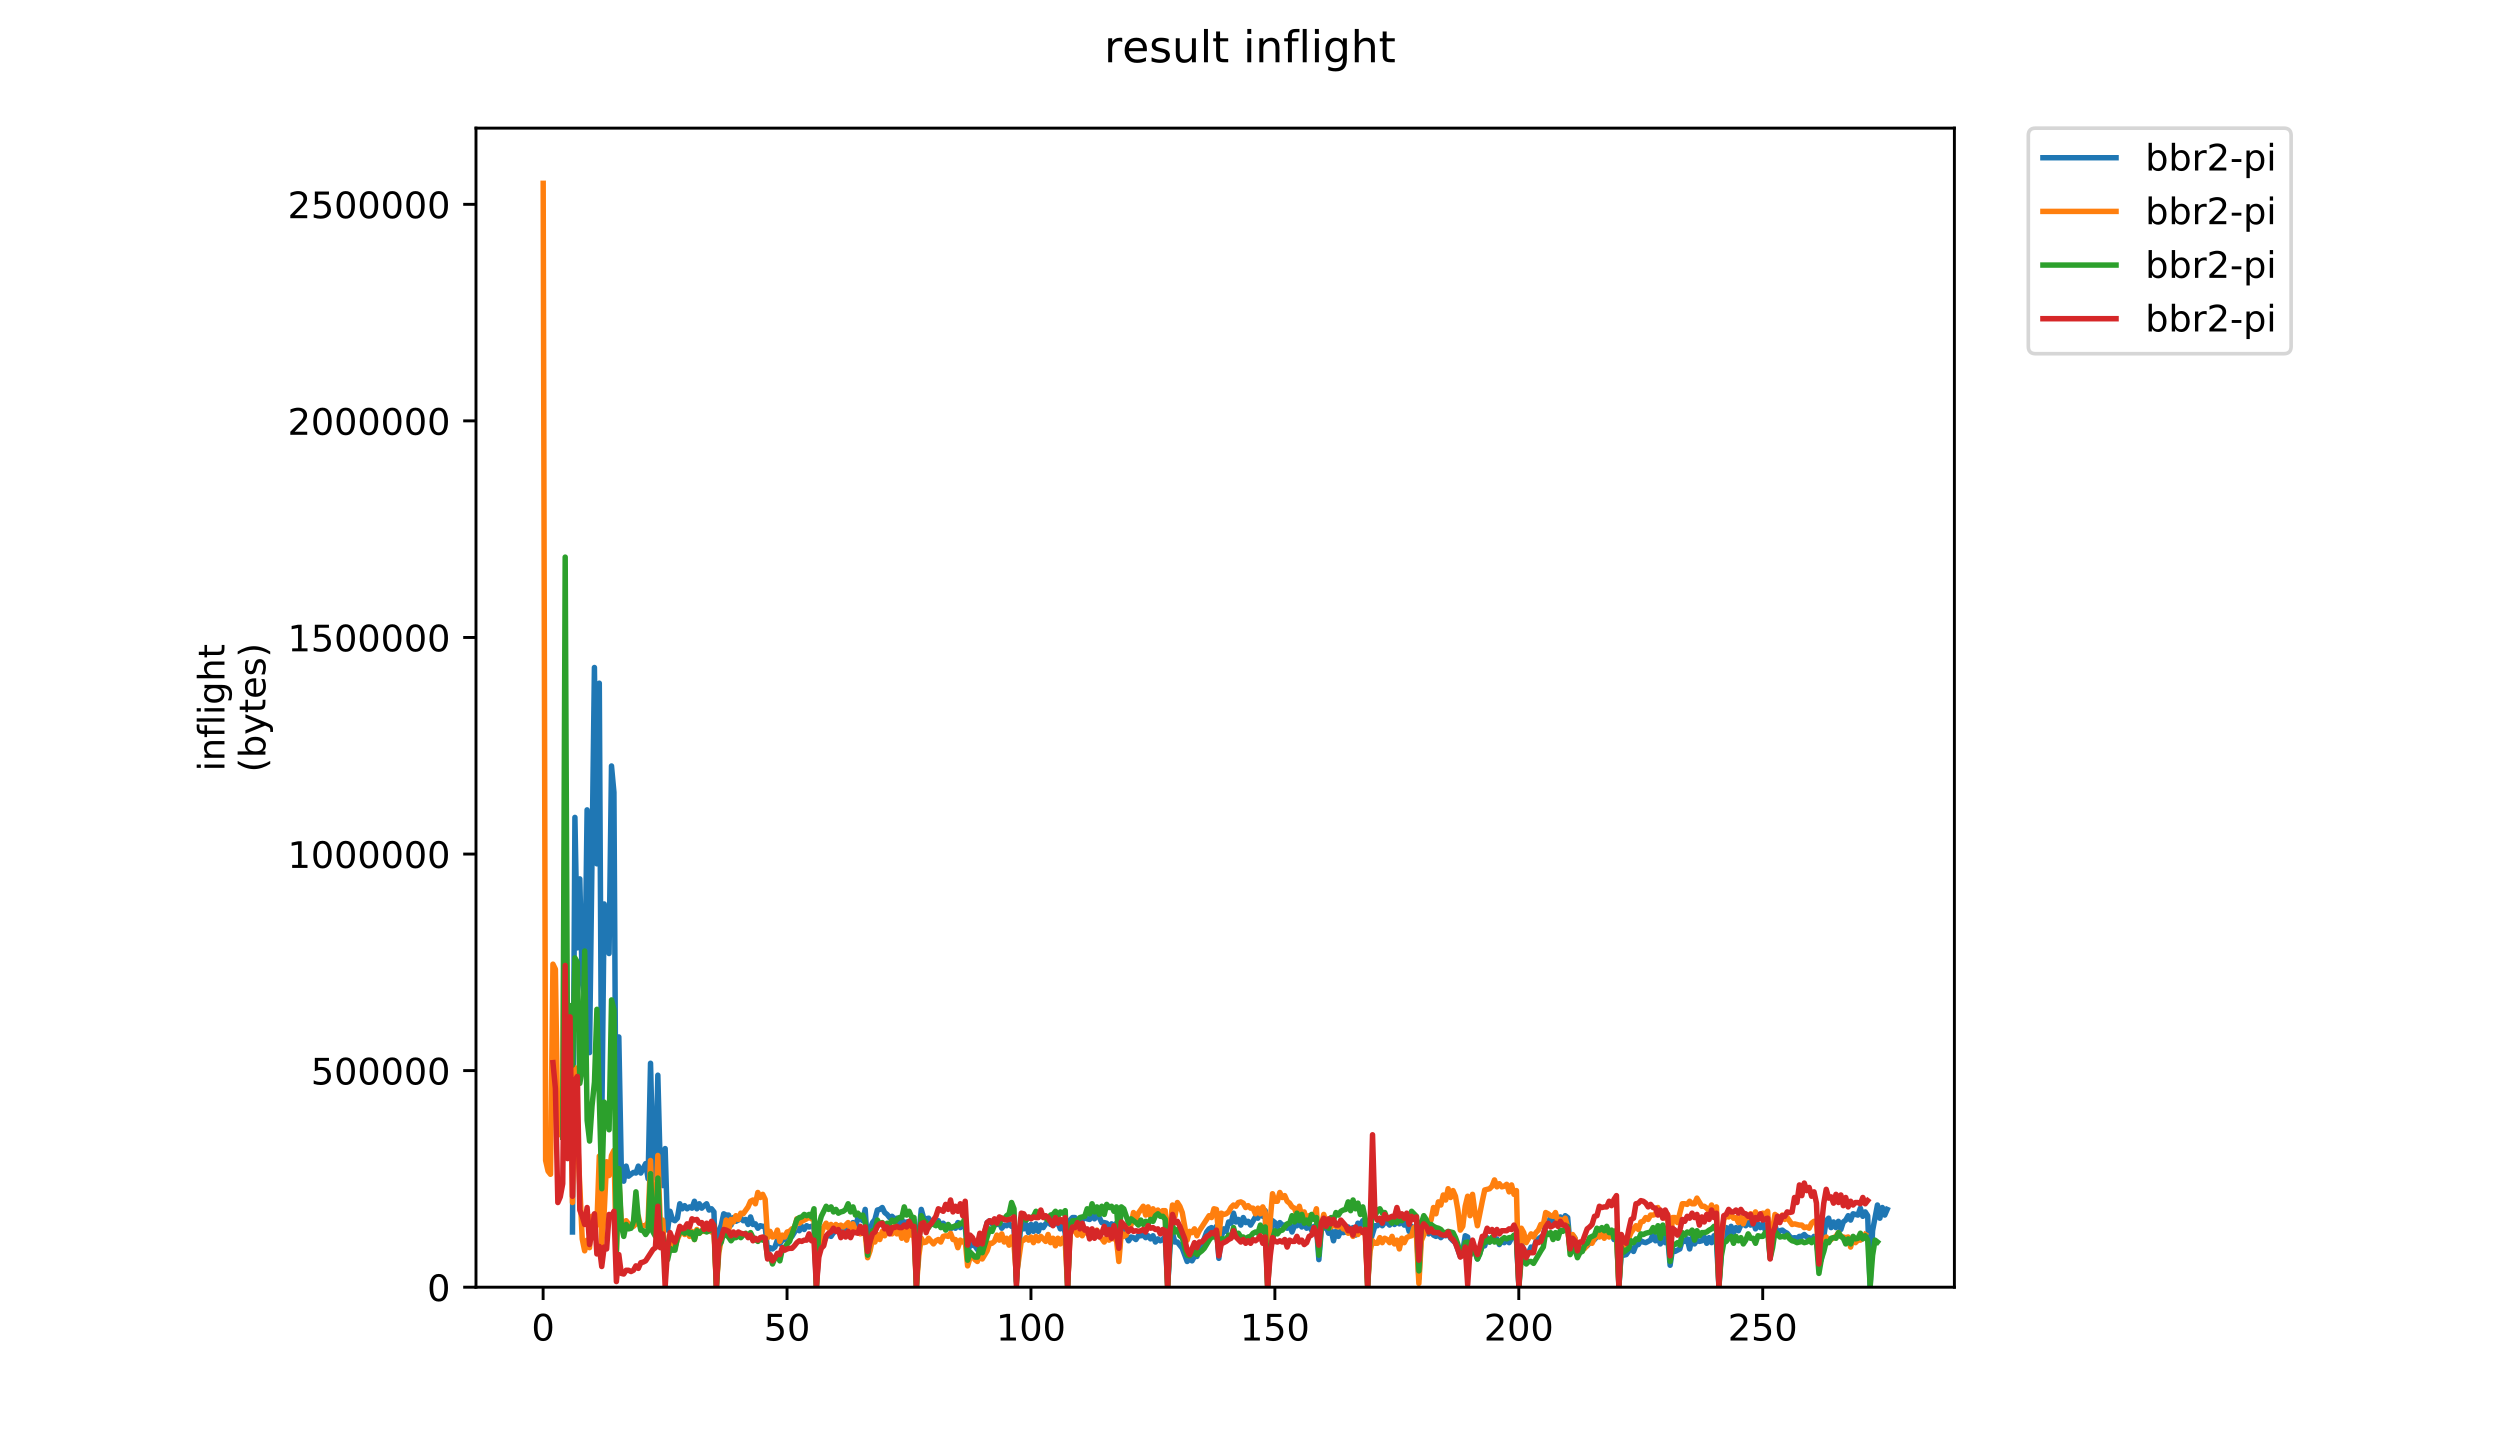 <?xml version="1.0" encoding="utf-8" standalone="no"?>
<!DOCTYPE svg PUBLIC "-//W3C//DTD SVG 1.1//EN"
  "http://www.w3.org/Graphics/SVG/1.1/DTD/svg11.dtd">
<!-- Created with matplotlib (https://matplotlib.org/) -->
<svg height="396pt" version="1.1" viewBox="0 0 684 396" width="684pt" xmlns="http://www.w3.org/2000/svg" xmlns:xlink="http://www.w3.org/1999/xlink">
 <defs>
  <style type="text/css">
*{stroke-linecap:butt;stroke-linejoin:round;}
  </style>
 </defs>
 <g id="figure_1">
  <g id="patch_1">
   <path d="M 0 396 
L 684 396 
L 684 0 
L 0 0 
z
" style="fill:#ffffff;"/>
  </g>
  <g id="axes_1">
   <g id="patch_2">
    <path d="M 130.23 352.174 
L 534.722 352.174 
L 534.722 35.062 
L 130.23 35.062 
z
" style="fill:#ffffff;"/>
   </g>
   <g id="matplotlib.axis_1">
    <g id="xtick_1">
     <g id="line2d_1">
      <defs>
       <path d="M 0 0 
L 0 3.5 
" id="mf368ec03ab" style="stroke:#000000;stroke-width:0.8;"/>
      </defs>
      <g>
       <use style="stroke:#000000;stroke-width:0.8;" x="148.597" xlink:href="#mf368ec03ab" y="352.174"/>
      </g>
     </g>
     <g id="text_1">
      <!-- 0 -->
      <defs>
       <path d="M 31.781 66.406 
Q 24.172 66.406 20.328 58.906 
Q 16.5 51.422 16.5 36.375 
Q 16.5 21.391 20.328 13.891 
Q 24.172 6.391 31.781 6.391 
Q 39.453 6.391 43.281 13.891 
Q 47.125 21.391 47.125 36.375 
Q 47.125 51.422 43.281 58.906 
Q 39.453 66.406 31.781 66.406 
z
M 31.781 74.219 
Q 44.047 74.219 50.516 64.516 
Q 56.984 54.828 56.984 36.375 
Q 56.984 17.969 50.516 8.266 
Q 44.047 -1.422 31.781 -1.422 
Q 19.531 -1.422 13.062 8.266 
Q 6.594 17.969 6.594 36.375 
Q 6.594 54.828 13.062 64.516 
Q 19.531 74.219 31.781 74.219 
z
" id="DejaVuSans-48"/>
      </defs>
      <g transform="translate(145.416 366.773)scale(0.1 -0.1)">
       <use xlink:href="#DejaVuSans-48"/>
      </g>
     </g>
    </g>
    <g id="xtick_2">
     <g id="line2d_2">
      <g>
       <use style="stroke:#000000;stroke-width:0.8;" x="215.334" xlink:href="#mf368ec03ab" y="352.174"/>
      </g>
     </g>
     <g id="text_2">
      <!-- 50 -->
      <defs>
       <path d="M 10.797 72.906 
L 49.516 72.906 
L 49.516 64.594 
L 19.828 64.594 
L 19.828 46.734 
Q 21.969 47.469 24.109 47.828 
Q 26.266 48.188 28.422 48.188 
Q 40.625 48.188 47.75 41.5 
Q 54.891 34.812 54.891 23.391 
Q 54.891 11.625 47.562 5.094 
Q 40.234 -1.422 26.906 -1.422 
Q 22.312 -1.422 17.547 -0.641 
Q 12.797 0.141 7.719 1.703 
L 7.719 11.625 
Q 12.109 9.234 16.797 8.062 
Q 21.484 6.891 26.703 6.891 
Q 35.156 6.891 40.078 11.328 
Q 45.016 15.766 45.016 23.391 
Q 45.016 31 40.078 35.438 
Q 35.156 39.891 26.703 39.891 
Q 22.75 39.891 18.812 39.016 
Q 14.891 38.141 10.797 36.281 
z
" id="DejaVuSans-53"/>
      </defs>
      <g transform="translate(208.971 366.773)scale(0.1 -0.1)">
       <use xlink:href="#DejaVuSans-53"/>
       <use x="63.623" xlink:href="#DejaVuSans-48"/>
      </g>
     </g>
    </g>
    <g id="xtick_3">
     <g id="line2d_3">
      <g>
       <use style="stroke:#000000;stroke-width:0.8;" x="282.07" xlink:href="#mf368ec03ab" y="352.174"/>
      </g>
     </g>
     <g id="text_3">
      <!-- 100 -->
      <defs>
       <path d="M 12.406 8.297 
L 28.516 8.297 
L 28.516 63.922 
L 10.984 60.406 
L 10.984 69.391 
L 28.422 72.906 
L 38.281 72.906 
L 38.281 8.297 
L 54.391 8.297 
L 54.391 0 
L 12.406 0 
z
" id="DejaVuSans-49"/>
      </defs>
      <g transform="translate(272.527 366.773)scale(0.1 -0.1)">
       <use xlink:href="#DejaVuSans-49"/>
       <use x="63.623" xlink:href="#DejaVuSans-48"/>
       <use x="127.246" xlink:href="#DejaVuSans-48"/>
      </g>
     </g>
    </g>
    <g id="xtick_4">
     <g id="line2d_4">
      <g>
       <use style="stroke:#000000;stroke-width:0.8;" x="348.807" xlink:href="#mf368ec03ab" y="352.174"/>
      </g>
     </g>
     <g id="text_4">
      <!-- 150 -->
      <g transform="translate(339.263 366.773)scale(0.1 -0.1)">
       <use xlink:href="#DejaVuSans-49"/>
       <use x="63.623" xlink:href="#DejaVuSans-53"/>
       <use x="127.246" xlink:href="#DejaVuSans-48"/>
      </g>
     </g>
    </g>
    <g id="xtick_5">
     <g id="line2d_5">
      <g>
       <use style="stroke:#000000;stroke-width:0.8;" x="415.543" xlink:href="#mf368ec03ab" y="352.174"/>
      </g>
     </g>
     <g id="text_5">
      <!-- 200 -->
      <defs>
       <path d="M 19.188 8.297 
L 53.609 8.297 
L 53.609 0 
L 7.328 0 
L 7.328 8.297 
Q 12.938 14.109 22.625 23.891 
Q 32.328 33.688 34.812 36.531 
Q 39.547 41.844 41.422 45.531 
Q 43.312 49.219 43.312 52.781 
Q 43.312 58.594 39.234 62.25 
Q 35.156 65.922 28.609 65.922 
Q 23.969 65.922 18.812 64.312 
Q 13.672 62.703 7.812 59.422 
L 7.812 69.391 
Q 13.766 71.781 18.938 73 
Q 24.125 74.219 28.422 74.219 
Q 39.75 74.219 46.484 68.547 
Q 53.219 62.891 53.219 53.422 
Q 53.219 48.922 51.531 44.891 
Q 49.859 40.875 45.406 35.406 
Q 44.188 33.984 37.641 27.219 
Q 31.109 20.453 19.188 8.297 
z
" id="DejaVuSans-50"/>
      </defs>
      <g transform="translate(405.999 366.773)scale(0.1 -0.1)">
       <use xlink:href="#DejaVuSans-50"/>
       <use x="63.623" xlink:href="#DejaVuSans-48"/>
       <use x="127.246" xlink:href="#DejaVuSans-48"/>
      </g>
     </g>
    </g>
    <g id="xtick_6">
     <g id="line2d_6">
      <g>
       <use style="stroke:#000000;stroke-width:0.8;" x="482.279" xlink:href="#mf368ec03ab" y="352.174"/>
      </g>
     </g>
     <g id="text_6">
      <!-- 250 -->
      <g transform="translate(472.736 366.773)scale(0.1 -0.1)">
       <use xlink:href="#DejaVuSans-50"/>
       <use x="63.623" xlink:href="#DejaVuSans-53"/>
       <use x="127.246" xlink:href="#DejaVuSans-48"/>
      </g>
     </g>
    </g>
   </g>
   <g id="matplotlib.axis_2">
    <g id="ytick_1">
     <g id="line2d_7">
      <defs>
       <path d="M 0 0 
L -3.5 0 
" id="mf5e878b809" style="stroke:#000000;stroke-width:0.8;"/>
      </defs>
      <g>
       <use style="stroke:#000000;stroke-width:0.8;" x="130.23" xlink:href="#mf5e878b809" y="352.174"/>
      </g>
     </g>
     <g id="text_7">
      <!-- 0 -->
      <g transform="translate(116.868 355.973)scale(0.1 -0.1)">
       <use xlink:href="#DejaVuSans-48"/>
      </g>
     </g>
    </g>
    <g id="ytick_2">
     <g id="line2d_8">
      <g>
       <use style="stroke:#000000;stroke-width:0.8;" x="130.23" xlink:href="#mf5e878b809" y="292.919"/>
      </g>
     </g>
     <g id="text_8">
      <!-- 500000 -->
      <g transform="translate(85.055 296.719)scale(0.1 -0.1)">
       <use xlink:href="#DejaVuSans-53"/>
       <use x="63.623" xlink:href="#DejaVuSans-48"/>
       <use x="127.246" xlink:href="#DejaVuSans-48"/>
       <use x="190.869" xlink:href="#DejaVuSans-48"/>
       <use x="254.492" xlink:href="#DejaVuSans-48"/>
       <use x="318.115" xlink:href="#DejaVuSans-48"/>
      </g>
     </g>
    </g>
    <g id="ytick_3">
     <g id="line2d_9">
      <g>
       <use style="stroke:#000000;stroke-width:0.8;" x="130.23" xlink:href="#mf5e878b809" y="233.665"/>
      </g>
     </g>
     <g id="text_9">
      <!-- 1000000 -->
      <g transform="translate(78.693 237.464)scale(0.1 -0.1)">
       <use xlink:href="#DejaVuSans-49"/>
       <use x="63.623" xlink:href="#DejaVuSans-48"/>
       <use x="127.246" xlink:href="#DejaVuSans-48"/>
       <use x="190.869" xlink:href="#DejaVuSans-48"/>
       <use x="254.492" xlink:href="#DejaVuSans-48"/>
       <use x="318.115" xlink:href="#DejaVuSans-48"/>
       <use x="381.738" xlink:href="#DejaVuSans-48"/>
      </g>
     </g>
    </g>
    <g id="ytick_4">
     <g id="line2d_10">
      <g>
       <use style="stroke:#000000;stroke-width:0.8;" x="130.23" xlink:href="#mf5e878b809" y="174.41"/>
      </g>
     </g>
     <g id="text_10">
      <!-- 1500000 -->
      <g transform="translate(78.693 178.209)scale(0.1 -0.1)">
       <use xlink:href="#DejaVuSans-49"/>
       <use x="63.623" xlink:href="#DejaVuSans-53"/>
       <use x="127.246" xlink:href="#DejaVuSans-48"/>
       <use x="190.869" xlink:href="#DejaVuSans-48"/>
       <use x="254.492" xlink:href="#DejaVuSans-48"/>
       <use x="318.115" xlink:href="#DejaVuSans-48"/>
       <use x="381.738" xlink:href="#DejaVuSans-48"/>
      </g>
     </g>
    </g>
    <g id="ytick_5">
     <g id="line2d_11">
      <g>
       <use style="stroke:#000000;stroke-width:0.8;" x="130.23" xlink:href="#mf5e878b809" y="115.155"/>
      </g>
     </g>
     <g id="text_11">
      <!-- 2000000 -->
      <g transform="translate(78.693 118.954)scale(0.1 -0.1)">
       <use xlink:href="#DejaVuSans-50"/>
       <use x="63.623" xlink:href="#DejaVuSans-48"/>
       <use x="127.246" xlink:href="#DejaVuSans-48"/>
       <use x="190.869" xlink:href="#DejaVuSans-48"/>
       <use x="254.492" xlink:href="#DejaVuSans-48"/>
       <use x="318.115" xlink:href="#DejaVuSans-48"/>
       <use x="381.738" xlink:href="#DejaVuSans-48"/>
      </g>
     </g>
    </g>
    <g id="ytick_6">
     <g id="line2d_12">
      <g>
       <use style="stroke:#000000;stroke-width:0.8;" x="130.23" xlink:href="#mf5e878b809" y="55.9"/>
      </g>
     </g>
     <g id="text_12">
      <!-- 2500000 -->
      <g transform="translate(78.693 59.699)scale(0.1 -0.1)">
       <use xlink:href="#DejaVuSans-50"/>
       <use x="63.623" xlink:href="#DejaVuSans-53"/>
       <use x="127.246" xlink:href="#DejaVuSans-48"/>
       <use x="190.869" xlink:href="#DejaVuSans-48"/>
       <use x="254.492" xlink:href="#DejaVuSans-48"/>
       <use x="318.115" xlink:href="#DejaVuSans-48"/>
       <use x="381.738" xlink:href="#DejaVuSans-48"/>
      </g>
     </g>
    </g>
    <g id="text_13">
     <!-- inflight -->
     <defs>
      <path d="M 9.422 54.688 
L 18.406 54.688 
L 18.406 0 
L 9.422 0 
z
M 9.422 75.984 
L 18.406 75.984 
L 18.406 64.594 
L 9.422 64.594 
z
" id="DejaVuSans-105"/>
      <path d="M 54.891 33.016 
L 54.891 0 
L 45.906 0 
L 45.906 32.719 
Q 45.906 40.484 42.875 44.328 
Q 39.844 48.188 33.797 48.188 
Q 26.516 48.188 22.312 43.547 
Q 18.109 38.922 18.109 30.906 
L 18.109 0 
L 9.078 0 
L 9.078 54.688 
L 18.109 54.688 
L 18.109 46.188 
Q 21.344 51.125 25.703 53.562 
Q 30.078 56 35.797 56 
Q 45.219 56 50.047 50.172 
Q 54.891 44.344 54.891 33.016 
z
" id="DejaVuSans-110"/>
      <path d="M 37.109 75.984 
L 37.109 68.5 
L 28.516 68.5 
Q 23.688 68.5 21.797 66.547 
Q 19.922 64.594 19.922 59.516 
L 19.922 54.688 
L 34.719 54.688 
L 34.719 47.703 
L 19.922 47.703 
L 19.922 0 
L 10.891 0 
L 10.891 47.703 
L 2.297 47.703 
L 2.297 54.688 
L 10.891 54.688 
L 10.891 58.5 
Q 10.891 67.625 15.141 71.797 
Q 19.391 75.984 28.609 75.984 
z
" id="DejaVuSans-102"/>
      <path d="M 9.422 75.984 
L 18.406 75.984 
L 18.406 0 
L 9.422 0 
z
" id="DejaVuSans-108"/>
      <path d="M 45.406 27.984 
Q 45.406 37.75 41.375 43.109 
Q 37.359 48.484 30.078 48.484 
Q 22.859 48.484 18.828 43.109 
Q 14.797 37.75 14.797 27.984 
Q 14.797 18.266 18.828 12.891 
Q 22.859 7.516 30.078 7.516 
Q 37.359 7.516 41.375 12.891 
Q 45.406 18.266 45.406 27.984 
z
M 54.391 6.781 
Q 54.391 -7.172 48.188 -13.984 
Q 42 -20.797 29.203 -20.797 
Q 24.469 -20.797 20.266 -20.094 
Q 16.062 -19.391 12.109 -17.922 
L 12.109 -9.188 
Q 16.062 -11.328 19.922 -12.344 
Q 23.781 -13.375 27.781 -13.375 
Q 36.625 -13.375 41.016 -8.766 
Q 45.406 -4.156 45.406 5.172 
L 45.406 9.625 
Q 42.625 4.781 38.281 2.391 
Q 33.938 0 27.875 0 
Q 17.828 0 11.672 7.656 
Q 5.516 15.328 5.516 27.984 
Q 5.516 40.672 11.672 48.328 
Q 17.828 56 27.875 56 
Q 33.938 56 38.281 53.609 
Q 42.625 51.219 45.406 46.391 
L 45.406 54.688 
L 54.391 54.688 
z
" id="DejaVuSans-103"/>
      <path d="M 54.891 33.016 
L 54.891 0 
L 45.906 0 
L 45.906 32.719 
Q 45.906 40.484 42.875 44.328 
Q 39.844 48.188 33.797 48.188 
Q 26.516 48.188 22.312 43.547 
Q 18.109 38.922 18.109 30.906 
L 18.109 0 
L 9.078 0 
L 9.078 75.984 
L 18.109 75.984 
L 18.109 46.188 
Q 21.344 51.125 25.703 53.562 
Q 30.078 56 35.797 56 
Q 45.219 56 50.047 50.172 
Q 54.891 44.344 54.891 33.016 
z
" id="DejaVuSans-104"/>
      <path d="M 18.312 70.219 
L 18.312 54.688 
L 36.812 54.688 
L 36.812 47.703 
L 18.312 47.703 
L 18.312 18.016 
Q 18.312 11.328 20.141 9.422 
Q 21.969 7.516 27.594 7.516 
L 36.812 7.516 
L 36.812 0 
L 27.594 0 
Q 17.188 0 13.234 3.875 
Q 9.281 7.766 9.281 18.016 
L 9.281 47.703 
L 2.688 47.703 
L 2.688 54.688 
L 9.281 54.688 
L 9.281 70.219 
z
" id="DejaVuSans-116"/>
     </defs>
     <g transform="translate(61.415 211.018)rotate(-90)scale(0.1 -0.1)">
      <use xlink:href="#DejaVuSans-105"/>
      <use x="27.783" xlink:href="#DejaVuSans-110"/>
      <use x="91.162" xlink:href="#DejaVuSans-102"/>
      <use x="126.367" xlink:href="#DejaVuSans-108"/>
      <use x="154.15" xlink:href="#DejaVuSans-105"/>
      <use x="181.934" xlink:href="#DejaVuSans-103"/>
      <use x="245.41" xlink:href="#DejaVuSans-104"/>
      <use x="308.789" xlink:href="#DejaVuSans-116"/>
     </g>
     <!-- (bytes) -->
     <defs>
      <path d="M 31 75.875 
Q 24.469 64.656 21.281 53.656 
Q 18.109 42.672 18.109 31.391 
Q 18.109 20.125 21.312 9.062 
Q 24.516 -2 31 -13.188 
L 23.188 -13.188 
Q 15.875 -1.703 12.234 9.375 
Q 8.594 20.453 8.594 31.391 
Q 8.594 42.281 12.203 53.312 
Q 15.828 64.359 23.188 75.875 
z
" id="DejaVuSans-40"/>
      <path d="M 48.688 27.297 
Q 48.688 37.203 44.609 42.844 
Q 40.531 48.484 33.406 48.484 
Q 26.266 48.484 22.188 42.844 
Q 18.109 37.203 18.109 27.297 
Q 18.109 17.391 22.188 11.75 
Q 26.266 6.109 33.406 6.109 
Q 40.531 6.109 44.609 11.75 
Q 48.688 17.391 48.688 27.297 
z
M 18.109 46.391 
Q 20.953 51.266 25.266 53.625 
Q 29.594 56 35.594 56 
Q 45.562 56 51.781 48.094 
Q 58.016 40.188 58.016 27.297 
Q 58.016 14.406 51.781 6.484 
Q 45.562 -1.422 35.594 -1.422 
Q 29.594 -1.422 25.266 0.953 
Q 20.953 3.328 18.109 8.203 
L 18.109 0 
L 9.078 0 
L 9.078 75.984 
L 18.109 75.984 
z
" id="DejaVuSans-98"/>
      <path d="M 32.172 -5.078 
Q 28.375 -14.844 24.75 -17.812 
Q 21.141 -20.797 15.094 -20.797 
L 7.906 -20.797 
L 7.906 -13.281 
L 13.188 -13.281 
Q 16.891 -13.281 18.938 -11.516 
Q 21 -9.766 23.484 -3.219 
L 25.094 0.875 
L 2.984 54.688 
L 12.5 54.688 
L 29.594 11.922 
L 46.688 54.688 
L 56.203 54.688 
z
" id="DejaVuSans-121"/>
      <path d="M 56.203 29.594 
L 56.203 25.203 
L 14.891 25.203 
Q 15.484 15.922 20.484 11.062 
Q 25.484 6.203 34.422 6.203 
Q 39.594 6.203 44.453 7.469 
Q 49.312 8.734 54.109 11.281 
L 54.109 2.781 
Q 49.266 0.734 44.188 -0.344 
Q 39.109 -1.422 33.891 -1.422 
Q 20.797 -1.422 13.156 6.188 
Q 5.516 13.812 5.516 26.812 
Q 5.516 40.234 12.766 48.109 
Q 20.016 56 32.328 56 
Q 43.359 56 49.781 48.891 
Q 56.203 41.797 56.203 29.594 
z
M 47.219 32.234 
Q 47.125 39.594 43.094 43.984 
Q 39.062 48.391 32.422 48.391 
Q 24.906 48.391 20.391 44.141 
Q 15.875 39.891 15.188 32.172 
z
" id="DejaVuSans-101"/>
      <path d="M 44.281 53.078 
L 44.281 44.578 
Q 40.484 46.531 36.375 47.5 
Q 32.281 48.484 27.875 48.484 
Q 21.188 48.484 17.844 46.438 
Q 14.5 44.391 14.5 40.281 
Q 14.5 37.156 16.891 35.375 
Q 19.281 33.594 26.516 31.984 
L 29.594 31.297 
Q 39.156 29.25 43.188 25.516 
Q 47.219 21.781 47.219 15.094 
Q 47.219 7.469 41.188 3.016 
Q 35.156 -1.422 24.609 -1.422 
Q 20.219 -1.422 15.453 -0.562 
Q 10.688 0.297 5.422 2 
L 5.422 11.281 
Q 10.406 8.688 15.234 7.391 
Q 20.062 6.109 24.812 6.109 
Q 31.156 6.109 34.562 8.281 
Q 37.984 10.453 37.984 14.406 
Q 37.984 18.062 35.516 20.016 
Q 33.062 21.969 24.703 23.781 
L 21.578 24.516 
Q 13.234 26.266 9.516 29.906 
Q 5.812 33.547 5.812 39.891 
Q 5.812 47.609 11.281 51.797 
Q 16.75 56 26.812 56 
Q 31.781 56 36.172 55.266 
Q 40.578 54.547 44.281 53.078 
z
" id="DejaVuSans-115"/>
      <path d="M 8.016 75.875 
L 15.828 75.875 
Q 23.141 64.359 26.781 53.312 
Q 30.422 42.281 30.422 31.391 
Q 30.422 20.453 26.781 9.375 
Q 23.141 -1.703 15.828 -13.188 
L 8.016 -13.188 
Q 14.5 -2 17.703 9.062 
Q 20.906 20.125 20.906 31.391 
Q 20.906 42.672 17.703 53.656 
Q 14.5 64.656 8.016 75.875 
z
" id="DejaVuSans-41"/>
     </defs>
     <g transform="translate(72.613 211.295)rotate(-90)scale(0.1 -0.1)">
      <use xlink:href="#DejaVuSans-40"/>
      <use x="39.014" xlink:href="#DejaVuSans-98"/>
      <use x="102.49" xlink:href="#DejaVuSans-121"/>
      <use x="161.67" xlink:href="#DejaVuSans-116"/>
      <use x="200.879" xlink:href="#DejaVuSans-101"/>
      <use x="262.402" xlink:href="#DejaVuSans-115"/>
      <use x="314.502" xlink:href="#DejaVuSans-41"/>
     </g>
    </g>
   </g>
   <g id="line2d_13">
    <path clip-path="url(#p2ddfbbc8cd)" d="M 156.627 337.073 
L 157.295 223.644 
L 157.962 259.338 
L 158.629 240.461 
L 159.297 268.604 
L 159.964 272.723 
L 160.631 221.585 
L 161.299 287.995 
L 162.633 182.632 
L 163.301 236.343 
L 163.968 186.922 
L 164.636 308.759 
L 165.303 247.325 
L 165.97 251.959 
L 166.638 260.882 
L 167.305 209.573 
L 167.972 216.78 
L 168.64 331.067 
L 169.307 283.705 
L 169.974 319.055 
L 170.642 323.173 
L 171.309 319.055 
L 171.977 321.801 
L 173.311 320.771 
L 173.979 320.943 
L 174.646 319.055 
L 175.313 320.943 
L 176.648 318.369 
L 177.315 322.487 
L 177.983 290.912 
L 178.65 317.682 
L 179.318 322.315 
L 179.985 294.173 
L 180.652 319.741 
L 181.32 324.375 
L 181.987 314.25 
L 182.654 336.558 
L 183.322 331.41 
L 183.989 333.641 
L 184.656 333.984 
L 185.324 333.298 
L 185.991 329.351 
L 186.659 330.724 
L 187.326 329.866 
L 187.993 330.724 
L 188.661 330.209 
L 189.328 330.552 
L 189.995 328.665 
L 190.663 330.724 
L 191.33 329.351 
L 191.997 330.552 
L 192.665 329.866 
L 193.332 329.351 
L 194 331.067 
L 194.667 330.724 
L 195.334 331.582 
L 196.002 352.003 
L 196.669 336.902 
L 197.336 335.186 
L 198.004 332.097 
L 198.671 332.44 
L 199.338 332.44 
L 200.006 335.186 
L 200.673 333.126 
L 201.341 334.156 
L 202.008 333.813 
L 202.675 333.298 
L 203.343 333.984 
L 204.01 333.641 
L 204.677 335.014 
L 205.345 332.955 
L 206.012 335.014 
L 206.679 334.842 
L 207.347 336.044 
L 208.014 335.357 
L 208.682 335.529 
L 209.349 335.529 
L 210.016 342.393 
L 210.684 341.363 
L 211.351 341.706 
L 212.018 341.192 
L 212.686 339.304 
L 213.353 340.334 
L 214.02 339.304 
L 214.688 339.132 
L 215.355 337.931 
L 216.023 338.446 
L 216.69 338.274 
L 218.025 336.044 
L 218.692 336.73 
L 219.359 335.529 
L 220.027 336.387 
L 220.694 335.357 
L 221.361 335.7 
L 222.696 335.357 
L 223.364 352.003 
L 224.031 342.05 
L 224.698 339.647 
L 225.366 339.819 
L 226.033 338.446 
L 226.7 337.76 
L 227.368 338.274 
L 228.035 337.245 
L 228.703 336.902 
L 229.37 335.357 
L 230.037 336.558 
L 230.705 336.215 
L 231.372 337.073 
L 232.039 335.014 
L 232.707 337.588 
L 233.374 334.499 
L 234.041 336.215 
L 234.709 333.126 
L 235.376 333.47 
L 236.044 333.984 
L 236.711 330.896 
L 237.378 341.02 
L 238.046 336.387 
L 238.713 334.499 
L 239.38 333.641 
L 240.048 331.067 
L 240.715 330.896 
L 241.382 330.381 
L 242.05 331.754 
L 242.717 332.268 
L 243.385 333.126 
L 244.052 332.783 
L 244.719 333.47 
L 245.387 333.298 
L 246.054 334.842 
L 246.721 333.813 
L 247.389 334.499 
L 248.056 334.328 
L 248.723 334.328 
L 249.391 333.813 
L 250.058 333.813 
L 250.726 352.003 
L 251.393 337.931 
L 252.06 330.896 
L 252.728 333.298 
L 253.395 333.47 
L 254.062 333.298 
L 254.73 334.328 
L 255.397 333.984 
L 256.064 334.156 
L 256.732 333.984 
L 257.399 335.529 
L 258.067 334.671 
L 258.734 335.529 
L 259.401 335.7 
L 260.069 336.215 
L 260.736 335.7 
L 261.403 336.044 
L 262.071 334.499 
L 262.738 335.872 
L 263.405 334.842 
L 264.073 335.529 
L 264.74 342.736 
L 265.408 340.334 
L 266.075 340.677 
L 266.742 340.848 
L 267.41 341.878 
L 268.077 339.132 
L 268.744 340.848 
L 269.412 337.245 
L 270.079 334.499 
L 270.746 333.984 
L 271.414 334.842 
L 272.081 333.984 
L 272.749 335.014 
L 273.416 334.499 
L 274.083 336.044 
L 274.751 335.186 
L 275.418 335.357 
L 276.085 334.842 
L 276.753 335.529 
L 277.42 335.529 
L 278.087 350.458 
L 279.422 333.298 
L 280.09 336.215 
L 280.757 335.014 
L 281.424 337.245 
L 282.092 335.014 
L 282.759 336.902 
L 283.426 334.842 
L 284.094 336.902 
L 284.761 335.186 
L 285.428 335.872 
L 286.096 334.842 
L 286.763 334.156 
L 287.431 335.014 
L 288.098 333.126 
L 288.765 334.842 
L 289.433 334.499 
L 290.1 336.215 
L 290.767 334.328 
L 291.435 337.416 
L 292.102 352.003 
L 292.769 333.813 
L 293.437 333.126 
L 294.104 333.126 
L 294.772 334.499 
L 295.439 333.47 
L 296.106 333.813 
L 296.774 333.126 
L 297.441 333.47 
L 298.108 333.641 
L 298.776 332.44 
L 299.443 333.47 
L 300.11 332.268 
L 300.778 333.126 
L 301.445 334.499 
L 302.113 334.499 
L 302.78 334.671 
L 303.447 335.872 
L 304.115 334.842 
L 304.782 335.357 
L 305.449 334.671 
L 306.117 343.079 
L 306.784 336.215 
L 307.451 337.245 
L 308.119 337.931 
L 308.786 339.476 
L 309.454 338.446 
L 310.121 338.618 
L 310.788 339.132 
L 311.456 338.103 
L 312.123 338.103 
L 312.79 337.931 
L 313.458 338.618 
L 314.125 338.103 
L 314.792 338.961 
L 315.46 338.103 
L 316.127 339.819 
L 316.795 338.961 
L 317.462 339.476 
L 318.129 339.132 
L 318.797 338.274 
L 319.464 352.003 
L 320.131 341.02 
L 320.799 337.416 
L 321.466 339.819 
L 322.133 339.819 
L 323.468 341.535 
L 324.803 345.138 
L 325.47 344.452 
L 326.138 344.967 
L 326.805 343.766 
L 327.472 343.766 
L 328.14 342.05 
L 328.807 340.677 
L 330.142 337.073 
L 330.809 336.215 
L 331.477 335.872 
L 332.144 336.73 
L 332.811 335.529 
L 333.479 344.28 
L 334.146 338.446 
L 334.813 336.215 
L 335.481 336.902 
L 336.148 334.328 
L 336.815 334.671 
L 337.483 331.925 
L 338.15 334.328 
L 338.818 333.641 
L 339.485 335.186 
L 340.152 333.126 
L 340.82 334.499 
L 341.487 334.156 
L 342.154 335.186 
L 343.489 332.955 
L 344.156 333.298 
L 344.824 331.41 
L 345.491 332.783 
L 346.159 331.239 
L 346.826 352.003 
L 347.493 338.274 
L 348.161 333.984 
L 348.828 334.499 
L 349.495 335.872 
L 350.163 334.499 
L 350.83 335.186 
L 351.497 335.186 
L 352.165 336.044 
L 352.832 335.186 
L 353.5 337.073 
L 354.167 335.357 
L 354.834 335.357 
L 355.502 334.499 
L 356.169 335.7 
L 356.836 334.671 
L 357.504 336.044 
L 358.171 335.357 
L 358.838 336.558 
L 359.506 335.529 
L 360.173 335.529 
L 360.841 344.624 
L 361.508 336.558 
L 362.175 335.872 
L 362.843 335.529 
L 363.51 337.416 
L 364.177 336.558 
L 364.845 339.476 
L 365.512 336.902 
L 366.179 338.274 
L 366.847 336.73 
L 367.514 337.245 
L 368.182 337.073 
L 368.849 335.7 
L 369.516 336.73 
L 370.184 335.872 
L 370.851 337.931 
L 371.518 334.671 
L 372.186 335.186 
L 372.853 333.984 
L 373.52 335.014 
L 374.188 351.659 
L 374.855 339.819 
L 376.19 335.357 
L 376.857 335.357 
L 377.525 334.328 
L 378.192 335.357 
L 378.859 334.499 
L 379.527 334.499 
L 380.194 335.186 
L 380.861 332.955 
L 381.529 335.014 
L 382.196 333.298 
L 382.864 334.842 
L 383.531 334.156 
L 384.198 335.186 
L 384.866 334.499 
L 385.533 336.902 
L 386.2 335.529 
L 386.868 336.558 
L 387.535 335.357 
L 388.202 349.772 
L 388.87 336.73 
L 389.537 334.842 
L 390.872 337.588 
L 391.539 336.73 
L 392.207 337.931 
L 392.874 338.274 
L 393.541 337.931 
L 394.209 338.618 
L 394.876 337.931 
L 395.543 338.103 
L 396.211 337.416 
L 396.878 338.789 
L 397.546 339.476 
L 398.213 339.99 
L 399.548 343.766 
L 400.215 342.393 
L 400.882 338.103 
L 401.55 338.446 
L 402.217 343.251 
L 402.884 340.162 
L 404.219 344.452 
L 405.554 341.02 
L 406.221 340.848 
L 406.889 338.618 
L 407.556 339.819 
L 408.223 338.789 
L 408.891 339.304 
L 409.558 338.961 
L 410.225 340.505 
L 410.893 339.476 
L 411.56 339.99 
L 412.228 339.132 
L 412.895 339.99 
L 413.562 338.789 
L 414.23 338.103 
L 414.897 339.132 
L 415.564 352.003 
L 416.232 340.334 
L 417.566 343.594 
L 418.234 342.736 
L 418.901 341.192 
L 419.569 341.706 
L 420.236 339.647 
L 420.903 338.961 
L 421.571 338.446 
L 422.238 338.103 
L 422.905 335.014 
L 423.573 334.842 
L 424.24 332.955 
L 424.907 334.156 
L 425.575 333.126 
L 426.242 335.014 
L 426.91 332.955 
L 427.577 334.671 
L 428.244 332.612 
L 428.912 333.126 
L 429.579 340.677 
L 430.246 337.931 
L 430.914 338.789 
L 431.581 342.221 
L 432.248 341.878 
L 432.916 341.878 
L 433.583 341.192 
L 434.251 340.848 
L 434.918 339.99 
L 435.585 339.476 
L 436.253 339.132 
L 436.92 338.274 
L 437.587 337.931 
L 438.255 336.215 
L 438.922 338.103 
L 439.589 336.215 
L 440.257 337.588 
L 440.924 337.245 
L 441.592 339.132 
L 442.259 337.073 
L 442.926 352.003 
L 443.594 342.564 
L 444.261 343.422 
L 444.928 343.251 
L 446.263 341.363 
L 446.93 342.393 
L 447.598 340.677 
L 448.265 340.505 
L 448.933 339.476 
L 449.6 339.819 
L 450.267 339.99 
L 451.602 339.304 
L 452.269 337.76 
L 452.937 339.476 
L 453.604 338.274 
L 454.271 340.334 
L 454.939 337.76 
L 455.606 339.99 
L 456.274 338.446 
L 456.941 346.168 
L 457.608 341.706 
L 458.276 342.393 
L 459.61 341.706 
L 460.278 339.304 
L 460.945 339.647 
L 461.612 338.961 
L 462.28 341.706 
L 462.947 338.618 
L 463.615 340.334 
L 464.282 339.304 
L 464.949 339.647 
L 465.617 339.476 
L 466.284 338.446 
L 466.951 340.162 
L 467.619 338.618 
L 468.286 339.99 
L 468.953 338.103 
L 469.621 339.476 
L 470.288 352.003 
L 470.956 342.564 
L 471.623 337.931 
L 472.29 335.872 
L 472.958 338.446 
L 473.625 335.529 
L 474.292 337.245 
L 474.96 335.872 
L 475.627 336.73 
L 476.295 335.186 
L 476.962 334.842 
L 477.629 335.357 
L 478.297 334.156 
L 478.964 335.186 
L 479.631 333.984 
L 480.299 336.215 
L 480.966 334.842 
L 481.633 335.872 
L 482.301 334.842 
L 482.968 336.558 
L 483.636 335.014 
L 484.303 343.766 
L 484.97 339.819 
L 485.638 335.186 
L 486.305 337.588 
L 486.972 336.73 
L 487.64 336.558 
L 488.307 337.073 
L 488.974 337.416 
L 489.642 338.274 
L 490.309 338.789 
L 490.977 338.618 
L 491.644 338.789 
L 492.311 338.274 
L 492.979 338.274 
L 493.646 337.76 
L 494.313 338.446 
L 494.981 338.618 
L 495.648 339.132 
L 496.315 338.274 
L 496.983 338.789 
L 497.65 345.653 
L 498.318 344.624 
L 498.985 338.274 
L 499.652 333.984 
L 500.32 333.298 
L 500.987 335.872 
L 501.654 334.328 
L 502.322 335.872 
L 502.989 334.156 
L 503.656 336.387 
L 504.324 334.328 
L 504.991 333.813 
L 505.659 332.612 
L 506.326 333.813 
L 506.993 332.097 
L 508.328 332.44 
L 508.995 330.552 
L 509.663 332.783 
L 510.33 331.582 
L 510.997 332.612 
L 511.665 352.003 
L 512.332 336.73 
L 513.667 329.694 
L 514.334 333.298 
L 515.002 330.381 
L 515.669 332.44 
L 516.336 330.896 
L 516.336 330.896 
" style="fill:none;stroke:#1f77b4;stroke-linecap:square;stroke-width:1.5;"/>
   </g>
   <g id="line2d_14">
    <path clip-path="url(#p2ddfbbc8cd)" d="M 148.616 50.155 
L 149.284 317.511 
L 149.951 320.428 
L 150.618 321.286 
L 151.286 263.799 
L 151.953 265.172 
L 152.62 308.759 
L 153.288 310.475 
L 153.955 304.812 
L 154.622 214.378 
L 155.29 314.25 
L 155.957 288.681 
L 156.625 329.008 
L 157.292 292.114 
L 157.959 309.96 
L 159.294 338.961 
L 159.961 342.221 
L 160.629 339.304 
L 161.296 341.363 
L 161.963 332.783 
L 162.631 332.955 
L 163.298 335.186 
L 163.966 316.309 
L 164.633 340.505 
L 165.3 331.754 
L 165.968 317.854 
L 166.635 321.629 
L 167.302 316.138 
L 167.97 314.765 
L 168.637 342.564 
L 169.304 322.83 
L 169.972 334.499 
L 170.639 336.044 
L 171.307 333.984 
L 171.974 334.842 
L 172.641 335.357 
L 173.309 335.529 
L 173.976 334.842 
L 174.643 332.783 
L 175.311 335.7 
L 175.978 335.357 
L 176.645 335.357 
L 177.313 334.328 
L 177.98 317.511 
L 178.648 335.7 
L 179.315 333.813 
L 179.982 316.138 
L 180.65 334.842 
L 181.317 333.813 
L 181.984 345.482 
L 183.319 338.961 
L 183.986 340.505 
L 184.654 341.363 
L 185.321 339.132 
L 186.656 336.044 
L 187.323 337.76 
L 187.991 336.387 
L 188.658 338.274 
L 189.325 336.902 
L 189.993 339.132 
L 190.66 336.387 
L 191.327 337.416 
L 191.995 336.73 
L 192.662 336.902 
L 193.33 336.387 
L 193.997 335.357 
L 194.664 337.073 
L 195.332 336.558 
L 195.999 352.003 
L 196.666 342.736 
L 197.334 339.132 
L 198.001 337.416 
L 198.668 333.813 
L 199.336 336.73 
L 200.003 333.641 
L 200.671 334.328 
L 201.338 332.612 
L 202.005 333.641 
L 202.673 331.925 
L 203.34 332.097 
L 204.675 330.209 
L 205.342 328.665 
L 206.009 328.322 
L 206.677 329.351 
L 207.344 326.262 
L 208.012 327.635 
L 208.679 326.777 
L 209.346 328.15 
L 210.014 338.618 
L 210.681 336.902 
L 211.348 338.446 
L 212.016 338.274 
L 212.683 336.558 
L 213.35 339.647 
L 214.018 337.931 
L 214.685 338.446 
L 215.353 337.073 
L 216.02 336.902 
L 216.687 336.215 
L 217.355 336.044 
L 218.022 333.47 
L 218.689 334.671 
L 219.357 334.156 
L 220.691 333.47 
L 221.359 332.955 
L 222.026 333.47 
L 222.694 332.097 
L 223.361 352.003 
L 224.028 340.677 
L 224.696 337.588 
L 225.363 335.7 
L 226.03 334.671 
L 226.698 336.044 
L 227.365 335.014 
L 228.032 335.872 
L 228.7 335.014 
L 229.367 336.215 
L 230.035 335.186 
L 230.702 335.7 
L 231.369 335.186 
L 232.037 334.499 
L 232.704 336.215 
L 233.371 334.842 
L 234.039 336.558 
L 234.706 336.558 
L 235.373 337.588 
L 236.041 337.073 
L 236.708 337.245 
L 237.376 344.109 
L 238.043 342.221 
L 238.71 339.132 
L 239.378 339.819 
L 240.045 337.76 
L 240.712 339.132 
L 241.38 336.902 
L 242.047 338.103 
L 242.714 336.73 
L 243.382 336.902 
L 244.049 337.588 
L 244.717 335.529 
L 245.384 337.588 
L 246.051 336.387 
L 246.719 338.789 
L 247.386 336.558 
L 248.053 339.304 
L 248.721 336.558 
L 249.388 337.931 
L 250.055 336.73 
L 250.723 352.003 
L 251.39 343.594 
L 252.058 338.789 
L 252.725 339.99 
L 253.392 339.819 
L 254.06 338.789 
L 255.394 340.334 
L 256.062 339.476 
L 256.729 339.132 
L 257.396 339.819 
L 258.064 338.274 
L 258.731 338.103 
L 259.399 338.274 
L 260.066 337.416 
L 260.733 339.132 
L 261.401 339.132 
L 262.068 341.363 
L 262.735 339.304 
L 263.403 339.819 
L 264.07 339.304 
L 264.737 346.34 
L 265.405 344.109 
L 266.072 343.594 
L 266.74 344.624 
L 267.407 345.138 
L 268.074 343.079 
L 268.742 344.452 
L 270.076 342.221 
L 270.744 340.162 
L 271.411 340.162 
L 272.078 339.647 
L 272.746 337.931 
L 273.413 339.304 
L 274.081 337.588 
L 274.748 339.819 
L 275.415 338.789 
L 276.083 340.677 
L 276.75 338.446 
L 277.417 340.334 
L 278.085 349.085 
L 279.419 339.647 
L 280.087 339.304 
L 280.754 338.618 
L 281.422 339.304 
L 282.089 338.446 
L 282.756 339.99 
L 283.424 338.274 
L 284.091 339.476 
L 284.758 338.274 
L 286.093 339.647 
L 286.76 337.76 
L 287.428 339.99 
L 288.095 338.789 
L 288.763 340.848 
L 289.43 338.789 
L 290.097 340.334 
L 290.765 338.789 
L 291.432 339.476 
L 292.099 352.003 
L 292.767 337.588 
L 293.434 335.7 
L 294.769 337.931 
L 295.436 337.073 
L 296.104 338.103 
L 296.771 336.73 
L 297.438 337.416 
L 298.773 337.073 
L 299.44 337.073 
L 300.108 336.558 
L 300.775 337.931 
L 302.11 339.819 
L 302.777 338.618 
L 303.445 339.304 
L 304.112 338.789 
L 304.779 338.961 
L 305.447 338.961 
L 306.114 345.138 
L 306.781 337.245 
L 307.449 338.274 
L 308.116 337.931 
L 308.783 336.215 
L 309.451 335.186 
L 310.118 331.754 
L 310.786 333.641 
L 311.453 331.925 
L 312.788 330.038 
L 313.455 332.44 
L 314.122 330.209 
L 314.79 332.783 
L 315.457 330.724 
L 316.125 332.44 
L 316.792 331.067 
L 317.459 332.44 
L 318.127 331.239 
L 318.794 331.239 
L 319.461 352.003 
L 320.129 335.014 
L 320.796 329.694 
L 321.463 332.783 
L 322.131 329.008 
L 322.798 330.038 
L 323.466 331.754 
L 324.8 339.304 
L 325.468 336.902 
L 326.135 337.245 
L 326.802 336.215 
L 327.47 338.103 
L 328.137 336.73 
L 330.807 332.612 
L 331.474 333.126 
L 332.141 330.724 
L 332.809 330.896 
L 333.476 338.446 
L 334.143 331.925 
L 334.811 332.268 
L 335.478 332.097 
L 336.145 331.582 
L 336.813 330.381 
L 337.48 329.694 
L 338.148 330.038 
L 338.815 329.008 
L 339.482 328.836 
L 340.15 329.18 
L 340.817 330.381 
L 341.484 329.866 
L 342.152 330.552 
L 342.819 330.552 
L 343.486 332.097 
L 344.154 330.552 
L 344.821 332.097 
L 345.489 330.209 
L 346.156 331.754 
L 346.823 352.003 
L 347.491 334.328 
L 348.158 326.605 
L 348.825 328.665 
L 349.493 328.665 
L 350.16 326.262 
L 350.827 327.635 
L 351.495 327.12 
L 352.162 328.665 
L 352.83 329.18 
L 353.497 330.209 
L 354.164 330.552 
L 354.832 332.44 
L 355.499 330.038 
L 356.166 332.612 
L 356.834 331.582 
L 357.501 333.813 
L 358.168 332.612 
L 358.836 332.783 
L 359.503 332.783 
L 360.171 330.724 
L 360.838 341.363 
L 361.505 335.529 
L 362.173 332.268 
L 362.84 334.499 
L 363.507 334.499 
L 364.175 335.7 
L 364.842 334.328 
L 365.509 335.529 
L 366.177 335.7 
L 366.844 335.186 
L 367.512 336.215 
L 368.179 336.215 
L 368.846 337.416 
L 369.514 336.902 
L 370.181 338.274 
L 370.848 336.044 
L 371.516 337.76 
L 372.183 336.902 
L 372.85 337.073 
L 373.518 337.416 
L 374.185 351.831 
L 374.853 342.221 
L 375.52 339.476 
L 376.187 340.162 
L 376.855 340.162 
L 377.522 338.618 
L 378.189 339.99 
L 378.857 338.789 
L 379.524 339.132 
L 380.191 339.99 
L 380.859 338.274 
L 381.526 340.334 
L 382.194 339.304 
L 382.861 341.706 
L 383.528 338.789 
L 384.196 339.99 
L 384.863 338.618 
L 385.53 338.274 
L 386.198 338.103 
L 386.865 335.872 
L 387.532 337.931 
L 388.2 351.145 
L 388.867 339.476 
L 390.869 334.671 
L 391.537 333.813 
L 392.204 330.381 
L 392.871 332.097 
L 393.539 328.836 
L 394.206 329.694 
L 394.873 326.949 
L 395.541 328.322 
L 396.208 325.233 
L 396.876 327.635 
L 397.543 325.747 
L 398.21 327.292 
L 398.878 331.067 
L 399.545 336.558 
L 400.212 335.529 
L 400.88 330.038 
L 401.547 327.292 
L 402.214 332.612 
L 402.882 326.777 
L 403.549 331.754 
L 404.217 335.357 
L 405.551 328.665 
L 406.219 325.576 
L 407.553 325.233 
L 408.221 324.546 
L 408.888 322.83 
L 409.555 324.718 
L 410.223 323.86 
L 410.89 324.718 
L 411.558 324.546 
L 412.225 324.031 
L 412.892 326.091 
L 413.56 324.203 
L 414.227 326.777 
L 414.894 325.747 
L 415.562 352.003 
L 416.229 336.044 
L 416.896 337.245 
L 417.564 339.99 
L 418.899 337.588 
L 419.566 338.446 
L 420.233 337.245 
L 420.901 336.558 
L 421.568 335.014 
L 422.235 335.186 
L 422.903 331.754 
L 423.57 332.097 
L 424.237 332.612 
L 424.905 332.783 
L 425.572 331.754 
L 426.24 334.156 
L 426.907 333.641 
L 427.574 334.156 
L 428.242 333.298 
L 428.909 335.7 
L 429.576 341.878 
L 430.244 337.76 
L 430.911 338.789 
L 431.578 342.221 
L 432.246 342.393 
L 432.913 342.05 
L 433.581 341.535 
L 434.915 339.819 
L 435.583 340.162 
L 436.917 337.416 
L 437.585 338.446 
L 438.252 337.416 
L 438.919 338.789 
L 439.587 336.902 
L 440.254 338.446 
L 440.922 336.73 
L 441.589 337.588 
L 442.256 336.73 
L 442.924 352.003 
L 443.591 339.819 
L 444.258 341.363 
L 444.926 340.848 
L 445.593 338.789 
L 446.26 337.245 
L 447.595 335.357 
L 448.263 336.387 
L 448.93 334.328 
L 449.597 334.156 
L 450.265 333.126 
L 450.932 333.641 
L 451.599 332.44 
L 452.267 332.44 
L 452.934 332.268 
L 453.601 330.381 
L 454.269 332.268 
L 454.936 331.754 
L 455.604 333.298 
L 456.271 332.268 
L 456.938 340.677 
L 457.606 333.126 
L 458.273 333.126 
L 458.94 334.499 
L 460.275 329.351 
L 460.942 329.351 
L 461.61 329.523 
L 462.277 328.665 
L 462.945 329.351 
L 463.612 329.351 
L 464.279 327.807 
L 465.614 330.038 
L 466.281 330.038 
L 466.949 330.552 
L 467.616 331.239 
L 468.283 329.694 
L 468.951 332.955 
L 469.618 330.209 
L 470.286 352.003 
L 470.953 338.961 
L 471.62 333.641 
L 472.288 332.612 
L 472.955 332.955 
L 473.622 332.268 
L 474.29 333.298 
L 474.957 333.126 
L 475.624 334.499 
L 476.292 333.126 
L 476.959 334.842 
L 477.627 333.126 
L 478.294 333.126 
L 478.961 332.097 
L 479.629 332.955 
L 480.296 331.582 
L 480.963 332.783 
L 481.631 332.44 
L 482.298 331.925 
L 482.965 332.097 
L 483.633 331.41 
L 484.3 343.422 
L 484.968 336.387 
L 485.635 332.268 
L 486.302 332.783 
L 486.97 333.47 
L 487.637 332.44 
L 488.304 333.641 
L 488.972 333.126 
L 490.306 335.014 
L 490.974 334.842 
L 492.309 335.186 
L 492.976 335.186 
L 493.643 335.872 
L 494.311 335.7 
L 494.978 336.044 
L 495.645 334.671 
L 496.313 334.156 
L 496.98 334.156 
L 497.647 343.594 
L 498.315 343.766 
L 498.982 340.848 
L 499.65 338.446 
L 500.317 339.647 
L 501.652 338.618 
L 502.319 338.274 
L 502.986 337.245 
L 503.654 338.274 
L 504.988 338.618 
L 505.656 338.446 
L 506.323 341.192 
L 506.991 338.789 
L 507.658 339.99 
L 508.325 339.304 
L 508.993 339.304 
L 509.66 338.789 
L 510.327 337.76 
L 510.327 337.76 
" style="fill:none;stroke:#ff7f0e;stroke-linecap:square;stroke-width:1.5;"/>
   </g>
   <g id="line2d_15">
    <path clip-path="url(#p2ddfbbc8cd)" d="M 153.968 311.161 
L 154.636 152.43 
L 155.303 296.232 
L 155.971 275.125 
L 156.638 291.427 
L 157.305 262.083 
L 157.973 263.284 
L 158.64 296.404 
L 159.307 292.285 
L 159.975 260.196 
L 160.642 306.528 
L 161.309 312.191 
L 161.977 302.581 
L 162.644 296.06 
L 163.312 276.155 
L 164.646 325.233 
L 165.314 301.552 
L 165.981 303.611 
L 166.648 309.102 
L 167.316 273.581 
L 167.983 276.326 
L 168.65 342.221 
L 169.318 319.741 
L 169.985 335.186 
L 170.653 338.274 
L 171.32 335.014 
L 171.987 336.215 
L 172.655 336.044 
L 173.322 334.156 
L 173.989 326.091 
L 174.657 333.641 
L 175.324 336.558 
L 175.991 336.73 
L 176.659 337.76 
L 177.326 336.73 
L 177.994 321.114 
L 178.661 337.073 
L 179.328 338.274 
L 179.996 322.315 
L 180.663 338.961 
L 181.33 338.274 
L 181.998 340.505 
L 182.665 344.624 
L 183.332 341.535 
L 184 342.05 
L 184.667 342.05 
L 185.335 338.618 
L 186.002 336.902 
L 186.669 336.902 
L 187.337 337.416 
L 188.004 336.215 
L 188.671 337.588 
L 189.339 337.245 
L 190.006 339.132 
L 190.673 336.73 
L 191.341 337.416 
L 192.008 336.73 
L 192.676 336.73 
L 193.343 337.073 
L 194.678 336.387 
L 195.345 335.186 
L 196.012 352.003 
L 196.68 340.848 
L 197.347 339.819 
L 198.014 337.073 
L 198.682 337.931 
L 199.349 338.446 
L 200.017 339.476 
L 200.684 338.618 
L 201.351 338.618 
L 202.019 338.103 
L 202.686 338.618 
L 203.353 337.931 
L 204.021 337.416 
L 204.688 338.274 
L 205.355 337.245 
L 206.023 338.618 
L 207.358 339.647 
L 208.025 338.961 
L 208.692 339.304 
L 209.36 338.789 
L 210.027 344.28 
L 210.694 343.594 
L 211.362 345.825 
L 212.029 344.109 
L 212.696 343.594 
L 213.364 344.967 
L 214.031 341.878 
L 214.699 341.363 
L 215.366 340.334 
L 216.033 339.647 
L 218.035 333.641 
L 218.703 333.126 
L 219.37 332.955 
L 220.037 332.268 
L 220.705 332.612 
L 221.372 332.268 
L 222.04 332.955 
L 222.707 330.724 
L 223.374 352.003 
L 224.042 335.186 
L 224.709 332.783 
L 226.044 330.038 
L 226.711 330.896 
L 227.378 330.209 
L 228.046 331.582 
L 228.713 330.896 
L 229.381 331.925 
L 230.048 331.582 
L 230.715 331.41 
L 231.383 330.896 
L 232.05 329.351 
L 232.717 331.582 
L 233.385 330.209 
L 234.052 332.44 
L 234.719 331.925 
L 235.387 332.783 
L 236.054 332.44 
L 236.722 334.328 
L 237.389 343.422 
L 238.056 338.961 
L 238.724 336.73 
L 239.391 336.558 
L 240.058 333.813 
L 240.726 335.014 
L 241.393 334.499 
L 242.06 335.529 
L 242.728 334.671 
L 243.395 334.842 
L 244.063 333.813 
L 244.73 334.328 
L 245.397 333.641 
L 246.065 333.126 
L 246.732 333.126 
L 247.399 330.209 
L 248.067 332.44 
L 248.734 331.41 
L 249.401 332.955 
L 250.069 333.126 
L 250.736 352.003 
L 251.404 339.647 
L 252.071 332.612 
L 252.738 333.984 
L 253.406 334.499 
L 254.073 335.872 
L 254.74 334.671 
L 256.075 335.357 
L 256.742 334.499 
L 257.41 335.872 
L 258.077 335.357 
L 258.745 336.558 
L 259.412 335.014 
L 260.079 335.872 
L 260.747 335.7 
L 261.414 335.357 
L 262.081 335.357 
L 262.749 334.671 
L 263.416 334.842 
L 264.083 332.955 
L 264.751 344.795 
L 265.418 342.564 
L 266.753 343.937 
L 267.42 343.937 
L 268.088 341.706 
L 268.755 342.736 
L 270.757 336.215 
L 271.424 336.902 
L 272.092 335.186 
L 272.759 334.156 
L 273.427 334.842 
L 274.094 333.298 
L 274.761 333.47 
L 275.429 332.612 
L 276.096 332.097 
L 276.763 329.008 
L 277.431 330.724 
L 278.098 350.973 
L 278.765 338.618 
L 279.433 333.298 
L 280.1 332.612 
L 280.768 333.813 
L 281.435 333.126 
L 282.102 333.126 
L 282.77 332.783 
L 283.437 331.41 
L 284.104 332.955 
L 284.772 332.612 
L 285.439 332.612 
L 286.106 333.298 
L 286.774 333.813 
L 287.441 332.44 
L 288.109 332.268 
L 288.776 331.41 
L 289.443 332.783 
L 290.111 331.582 
L 290.778 331.925 
L 291.445 331.239 
L 292.113 352.003 
L 292.78 335.357 
L 293.447 333.984 
L 294.782 333.984 
L 295.45 333.126 
L 296.784 332.783 
L 297.452 330.724 
L 298.119 332.097 
L 298.786 329.351 
L 299.454 331.582 
L 300.121 330.209 
L 300.788 332.268 
L 301.456 330.038 
L 302.123 332.268 
L 302.791 329.523 
L 303.458 330.381 
L 304.125 330.038 
L 304.793 331.41 
L 305.46 330.209 
L 306.127 339.132 
L 306.795 330.209 
L 307.462 330.724 
L 308.797 334.671 
L 309.464 333.47 
L 310.799 334.499 
L 311.466 335.186 
L 312.134 333.813 
L 312.801 335.014 
L 313.468 334.156 
L 314.136 334.842 
L 314.803 333.641 
L 315.47 334.156 
L 316.138 332.612 
L 316.805 332.097 
L 317.473 332.783 
L 318.14 332.783 
L 318.807 333.641 
L 319.475 352.003 
L 320.142 338.789 
L 320.809 335.357 
L 321.477 337.073 
L 322.144 336.387 
L 322.811 338.103 
L 323.479 338.618 
L 324.146 341.363 
L 324.814 343.422 
L 325.481 343.594 
L 326.148 342.908 
L 326.816 341.363 
L 327.483 343.251 
L 328.818 342.221 
L 329.485 341.535 
L 330.82 339.304 
L 331.487 338.446 
L 332.155 338.446 
L 332.822 336.902 
L 333.489 342.564 
L 334.157 338.961 
L 334.824 338.961 
L 335.491 339.132 
L 336.159 337.931 
L 336.826 338.618 
L 337.493 335.872 
L 338.161 338.274 
L 338.828 337.416 
L 339.496 338.446 
L 340.163 338.446 
L 340.83 338.961 
L 341.498 338.446 
L 342.165 338.274 
L 342.832 337.416 
L 343.5 337.073 
L 344.167 337.416 
L 344.834 335.186 
L 345.502 336.902 
L 346.169 335.7 
L 346.837 352.003 
L 347.504 342.05 
L 348.171 338.961 
L 348.839 336.73 
L 349.506 337.588 
L 350.173 336.73 
L 350.841 336.558 
L 352.175 334.842 
L 352.843 334.671 
L 353.51 332.612 
L 354.178 334.328 
L 354.845 331.925 
L 355.512 333.984 
L 356.18 332.268 
L 356.847 334.671 
L 357.514 333.813 
L 358.182 334.842 
L 358.849 332.268 
L 359.517 333.641 
L 360.184 333.126 
L 360.851 343.422 
L 361.519 335.357 
L 362.186 335.7 
L 362.853 334.156 
L 363.521 336.044 
L 364.188 333.126 
L 364.855 333.813 
L 365.523 331.754 
L 366.19 332.44 
L 366.858 331.41 
L 367.525 331.067 
L 368.192 330.896 
L 368.86 328.836 
L 369.527 331.239 
L 370.194 328.322 
L 370.862 330.724 
L 371.529 329.18 
L 372.196 332.268 
L 372.864 330.209 
L 373.531 333.47 
L 374.199 352.003 
L 374.866 337.76 
L 375.533 331.067 
L 376.201 332.783 
L 376.868 331.067 
L 377.535 330.724 
L 378.203 331.925 
L 378.87 331.754 
L 379.537 333.47 
L 380.205 333.641 
L 380.872 334.671 
L 381.54 333.47 
L 382.207 334.499 
L 382.874 333.47 
L 383.542 333.984 
L 384.209 333.126 
L 384.876 332.955 
L 385.544 333.126 
L 386.211 331.41 
L 387.546 332.783 
L 388.213 347.713 
L 388.881 334.671 
L 389.548 332.612 
L 390.215 333.641 
L 390.883 335.357 
L 391.55 335.014 
L 392.217 335.529 
L 392.885 335.872 
L 393.552 336.044 
L 394.219 336.387 
L 394.887 337.245 
L 395.554 337.245 
L 396.222 336.902 
L 397.556 337.245 
L 398.224 338.618 
L 398.891 340.505 
L 399.558 343.422 
L 400.226 343.079 
L 400.893 339.99 
L 401.56 339.819 
L 402.228 343.422 
L 402.895 340.677 
L 404.23 344.452 
L 404.897 343.079 
L 405.565 340.334 
L 406.232 339.99 
L 406.899 338.961 
L 407.567 339.819 
L 408.234 338.446 
L 408.901 339.819 
L 409.569 339.476 
L 410.236 340.162 
L 410.904 339.132 
L 411.571 338.618 
L 412.238 338.961 
L 412.906 338.618 
L 413.573 338.618 
L 414.24 337.931 
L 414.908 339.132 
L 415.575 352.003 
L 416.242 344.109 
L 416.91 344.452 
L 417.577 345.825 
L 418.245 345.138 
L 418.912 345.138 
L 419.579 345.653 
L 421.581 342.221 
L 422.249 341.192 
L 422.916 337.073 
L 423.583 337.76 
L 424.251 337.245 
L 424.918 339.132 
L 425.586 337.245 
L 426.253 338.789 
L 426.92 336.558 
L 427.588 336.902 
L 428.922 335.529 
L 429.59 343.251 
L 430.257 341.363 
L 430.924 341.878 
L 431.592 344.109 
L 432.259 342.736 
L 432.927 342.393 
L 433.594 340.505 
L 434.261 340.162 
L 434.929 338.618 
L 436.263 337.931 
L 436.931 336.044 
L 437.598 336.558 
L 438.265 335.872 
L 438.933 336.73 
L 439.6 335.529 
L 440.268 337.245 
L 440.935 336.558 
L 441.602 338.618 
L 442.27 336.558 
L 442.937 352.003 
L 443.604 341.363 
L 444.272 342.564 
L 445.606 341.535 
L 446.274 339.476 
L 446.941 339.99 
L 447.609 338.961 
L 448.276 339.132 
L 448.943 337.588 
L 449.611 337.76 
L 450.278 337.416 
L 451.613 337.073 
L 452.28 335.872 
L 452.947 337.073 
L 453.615 335.357 
L 454.282 338.789 
L 454.95 335.186 
L 455.617 337.416 
L 456.284 336.215 
L 456.952 345.138 
L 457.619 340.334 
L 458.286 340.505 
L 458.954 339.99 
L 459.621 340.677 
L 460.288 337.245 
L 460.956 337.931 
L 461.623 337.073 
L 462.291 337.416 
L 462.958 336.558 
L 463.625 339.304 
L 464.293 336.73 
L 464.96 338.103 
L 465.627 337.245 
L 466.295 337.245 
L 466.962 337.073 
L 467.629 336.558 
L 468.297 336.215 
L 468.964 335.529 
L 469.632 336.558 
L 470.299 352.003 
L 470.966 343.594 
L 471.634 339.99 
L 472.301 339.647 
L 472.968 338.789 
L 473.636 338.274 
L 474.303 340.162 
L 474.97 338.274 
L 475.638 339.476 
L 476.305 338.618 
L 476.973 340.334 
L 477.64 339.304 
L 478.307 337.588 
L 478.975 338.789 
L 479.642 338.789 
L 480.309 340.162 
L 480.977 338.103 
L 481.644 338.274 
L 482.311 338.274 
L 482.979 337.245 
L 483.646 337.245 
L 484.314 344.28 
L 484.981 341.363 
L 485.648 336.902 
L 486.983 338.446 
L 487.65 338.274 
L 488.318 338.446 
L 488.985 337.931 
L 489.652 338.961 
L 490.32 339.476 
L 490.987 339.647 
L 491.655 339.99 
L 492.989 339.647 
L 493.657 339.99 
L 494.324 339.819 
L 494.991 339.304 
L 495.659 339.99 
L 496.326 338.961 
L 496.993 339.647 
L 497.661 348.399 
L 498.328 344.452 
L 498.996 342.393 
L 499.663 339.647 
L 500.33 339.99 
L 500.998 338.789 
L 501.665 338.618 
L 502.332 338.789 
L 503 337.245 
L 503.667 338.274 
L 504.334 338.789 
L 505.002 340.334 
L 505.669 338.961 
L 506.337 340.334 
L 507.004 338.274 
L 507.671 338.961 
L 508.339 338.789 
L 509.006 337.416 
L 509.673 338.961 
L 510.341 338.103 
L 511.008 339.304 
L 511.675 352.003 
L 512.343 343.422 
L 513.01 339.304 
L 513.678 339.819 
L 513.678 339.819 
" style="fill:none;stroke:#2ca02c;stroke-linecap:square;stroke-width:1.5;"/>
   </g>
   <g id="line2d_16">
    <path clip-path="url(#p2ddfbbc8cd)" d="M 151.29 290.741 
L 151.957 297.776 
L 152.624 329.008 
L 153.292 327.463 
L 153.959 323.86 
L 154.626 264.142 
L 155.294 316.996 
L 155.961 278.214 
L 156.629 327.292 
L 157.296 295.546 
L 157.963 294.516 
L 158.631 331.067 
L 159.298 332.783 
L 159.965 335.014 
L 160.633 330.381 
L 161.3 340.505 
L 161.967 337.245 
L 162.635 332.097 
L 163.302 343.079 
L 163.97 341.02 
L 164.637 346.511 
L 165.304 341.192 
L 165.972 341.706 
L 166.639 332.268 
L 167.306 332.783 
L 167.974 331.41 
L 168.641 350.63 
L 169.308 343.251 
L 169.976 348.399 
L 170.643 348.571 
L 171.311 347.541 
L 171.978 347.541 
L 172.645 347.884 
L 173.313 347.541 
L 173.98 346.34 
L 174.647 347.026 
L 175.315 345.482 
L 175.982 345.31 
L 176.649 344.967 
L 178.652 341.878 
L 179.319 341.363 
L 179.986 330.038 
L 180.654 341.363 
L 181.321 337.588 
L 181.988 352.003 
L 182.656 341.706 
L 183.323 337.245 
L 183.99 338.961 
L 184.658 339.819 
L 185.325 337.931 
L 185.993 335.529 
L 186.66 336.215 
L 187.327 336.044 
L 187.995 334.842 
L 188.662 335.7 
L 189.329 333.47 
L 189.997 333.813 
L 190.664 333.641 
L 191.331 334.671 
L 191.999 334.499 
L 192.666 336.387 
L 193.334 334.671 
L 194.001 336.387 
L 194.668 334.156 
L 195.336 335.357 
L 196.003 352.003 
L 196.67 339.99 
L 197.338 338.618 
L 198.005 336.387 
L 198.672 336.558 
L 199.34 336.902 
L 200.007 338.103 
L 200.675 337.073 
L 201.342 337.931 
L 202.009 337.073 
L 202.677 337.416 
L 203.344 337.588 
L 204.011 337.588 
L 204.679 338.618 
L 205.346 337.931 
L 206.013 339.476 
L 206.681 338.789 
L 207.348 339.304 
L 208.016 338.618 
L 208.683 338.446 
L 209.35 338.789 
L 210.018 344.452 
L 210.685 343.251 
L 211.352 344.967 
L 212.02 344.109 
L 212.687 342.908 
L 213.354 343.251 
L 214.022 341.363 
L 214.689 342.05 
L 215.357 341.706 
L 216.024 341.535 
L 216.691 341.535 
L 217.359 340.848 
L 218.026 339.99 
L 218.693 339.476 
L 219.361 339.647 
L 220.028 339.304 
L 220.695 339.304 
L 221.363 337.588 
L 222.03 339.476 
L 222.698 339.304 
L 223.365 352.003 
L 224.032 343.937 
L 224.7 341.535 
L 225.367 340.848 
L 226.034 338.103 
L 226.702 337.416 
L 227.369 337.073 
L 228.036 336.044 
L 228.704 336.902 
L 229.371 336.387 
L 230.039 338.618 
L 230.706 337.245 
L 231.373 338.446 
L 232.041 336.902 
L 232.708 338.618 
L 233.375 337.073 
L 234.71 337.416 
L 235.377 335.529 
L 236.045 337.416 
L 236.712 335.7 
L 237.38 342.393 
L 238.047 339.647 
L 238.714 337.588 
L 239.382 337.073 
L 240.049 335.529 
L 240.716 334.842 
L 241.384 334.671 
L 242.051 336.215 
L 242.718 335.7 
L 243.386 337.588 
L 244.053 335.872 
L 244.721 335.872 
L 245.388 335.529 
L 246.055 335.872 
L 246.723 335.872 
L 247.39 335.186 
L 248.057 335.7 
L 248.725 334.156 
L 249.392 335.529 
L 250.059 335.529 
L 250.727 352.003 
L 251.394 339.476 
L 252.062 334.842 
L 252.729 334.499 
L 253.396 337.245 
L 254.064 335.357 
L 254.731 334.842 
L 256.066 332.783 
L 256.733 330.724 
L 258.068 331.41 
L 258.735 329.523 
L 259.403 330.896 
L 260.07 328.322 
L 260.737 331.582 
L 261.405 330.038 
L 262.072 331.41 
L 262.739 329.351 
L 263.407 332.612 
L 264.074 328.665 
L 264.741 340.677 
L 265.409 337.931 
L 266.076 338.618 
L 266.744 340.162 
L 267.411 340.505 
L 268.078 337.416 
L 268.746 340.334 
L 269.413 336.73 
L 270.08 334.499 
L 270.748 333.984 
L 271.415 334.499 
L 272.082 333.47 
L 272.75 334.671 
L 273.417 332.955 
L 274.752 333.641 
L 275.419 333.813 
L 276.754 333.47 
L 277.421 332.955 
L 278.089 352.003 
L 278.756 337.931 
L 279.423 331.925 
L 280.091 332.097 
L 280.758 333.298 
L 281.426 332.955 
L 282.093 333.47 
L 282.76 332.955 
L 283.428 333.126 
L 284.095 333.126 
L 284.762 331.067 
L 285.43 333.126 
L 286.097 332.612 
L 286.764 333.126 
L 288.099 335.357 
L 288.767 333.126 
L 289.434 334.671 
L 290.101 333.641 
L 290.769 334.328 
L 291.436 333.126 
L 292.103 352.003 
L 292.771 337.76 
L 293.438 335.7 
L 294.105 335.872 
L 294.773 334.499 
L 295.44 336.215 
L 296.108 334.671 
L 296.775 336.558 
L 297.442 336.215 
L 298.11 338.961 
L 298.777 336.215 
L 299.444 338.789 
L 300.112 336.73 
L 300.779 338.446 
L 301.446 337.416 
L 302.114 335.529 
L 302.781 337.76 
L 303.449 336.387 
L 304.116 338.789 
L 304.783 335.357 
L 305.451 337.76 
L 306.118 341.535 
L 306.785 334.328 
L 307.453 335.014 
L 308.788 336.902 
L 309.455 336.215 
L 310.122 336.902 
L 310.79 336.73 
L 311.457 336.902 
L 312.124 336.73 
L 312.792 336.387 
L 313.459 337.073 
L 314.126 335.357 
L 314.794 336.044 
L 315.461 335.872 
L 316.129 336.387 
L 316.796 336.215 
L 317.463 337.588 
L 318.131 336.387 
L 318.798 336.73 
L 319.465 352.003 
L 320.133 336.73 
L 320.8 332.268 
L 321.467 334.499 
L 322.135 334.156 
L 322.802 335.529 
L 324.137 338.961 
L 324.804 342.05 
L 325.472 343.251 
L 326.806 339.99 
L 327.474 341.363 
L 328.141 339.819 
L 328.808 339.819 
L 329.476 339.132 
L 330.143 338.274 
L 330.811 337.931 
L 331.478 337.245 
L 332.145 337.588 
L 332.813 336.558 
L 333.48 343.594 
L 334.147 340.334 
L 335.482 339.647 
L 336.149 339.132 
L 336.817 338.789 
L 337.484 336.73 
L 338.152 338.446 
L 339.486 339.819 
L 340.154 339.132 
L 340.821 340.162 
L 341.488 339.476 
L 342.156 340.162 
L 342.823 339.132 
L 343.49 339.476 
L 344.158 338.961 
L 344.825 338.103 
L 345.493 340.162 
L 346.16 338.446 
L 346.827 352.003 
L 347.495 343.937 
L 348.162 338.618 
L 348.829 339.647 
L 349.497 339.819 
L 350.164 339.476 
L 350.831 339.819 
L 351.499 339.132 
L 352.166 341.192 
L 352.834 339.304 
L 353.501 339.647 
L 354.168 339.647 
L 354.836 338.274 
L 355.503 339.819 
L 356.17 339.304 
L 356.838 340.505 
L 357.505 339.99 
L 358.172 338.274 
L 358.84 337.931 
L 359.507 335.872 
L 360.175 337.416 
L 360.842 340.677 
L 361.509 334.499 
L 362.177 333.298 
L 362.844 335.529 
L 363.511 333.47 
L 364.179 334.842 
L 364.846 333.641 
L 365.513 335.186 
L 366.181 335.186 
L 366.848 333.813 
L 368.183 335.357 
L 368.85 336.73 
L 369.518 336.215 
L 370.185 337.931 
L 370.852 335.7 
L 371.52 336.73 
L 372.187 336.215 
L 372.854 337.245 
L 373.522 336.387 
L 374.189 352.003 
L 374.857 335.7 
L 375.524 310.475 
L 376.191 332.783 
L 376.859 333.813 
L 377.526 333.298 
L 378.193 334.671 
L 378.861 332.268 
L 379.528 333.47 
L 380.863 332.783 
L 381.53 332.955 
L 382.198 330.381 
L 382.865 332.783 
L 383.532 332.097 
L 384.2 333.298 
L 384.867 331.925 
L 385.534 335.014 
L 386.202 332.783 
L 386.869 333.641 
L 387.536 332.955 
L 388.204 344.795 
L 388.871 336.044 
L 389.539 334.842 
L 390.206 335.529 
L 390.873 337.073 
L 391.541 336.215 
L 392.208 337.245 
L 393.543 337.245 
L 394.21 337.76 
L 394.877 337.931 
L 395.545 337.931 
L 396.212 337.073 
L 396.88 338.618 
L 397.547 339.132 
L 398.214 340.162 
L 398.882 341.878 
L 399.549 343.937 
L 400.216 343.422 
L 400.884 341.192 
L 401.551 351.488 
L 402.218 341.878 
L 402.886 339.304 
L 403.553 341.535 
L 404.221 343.251 
L 404.888 341.02 
L 405.555 338.274 
L 406.223 338.103 
L 406.89 336.044 
L 407.557 336.902 
L 408.225 336.387 
L 408.892 337.931 
L 409.559 336.387 
L 410.227 337.588 
L 410.894 336.73 
L 412.229 336.73 
L 412.896 336.215 
L 413.564 336.387 
L 414.231 335.186 
L 414.898 336.73 
L 415.566 352.003 
L 416.233 340.848 
L 416.9 341.706 
L 417.568 344.109 
L 418.235 342.736 
L 419.57 342.736 
L 420.237 339.819 
L 420.905 339.99 
L 421.572 339.647 
L 422.907 335.7 
L 423.574 334.671 
L 424.241 335.7 
L 424.909 335.357 
L 425.576 334.671 
L 426.244 335.529 
L 426.911 334.156 
L 427.578 335.186 
L 428.246 335.186 
L 428.913 336.215 
L 429.58 341.706 
L 430.248 338.789 
L 430.915 339.476 
L 431.582 342.221 
L 432.25 339.819 
L 432.917 339.819 
L 434.252 336.215 
L 434.919 335.7 
L 435.587 335.014 
L 436.254 332.783 
L 436.921 332.612 
L 437.589 330.038 
L 438.256 330.381 
L 438.923 330.209 
L 439.591 330.209 
L 440.258 328.665 
L 440.926 329.866 
L 441.593 328.15 
L 442.26 327.12 
L 442.928 352.003 
L 443.595 337.76 
L 444.262 339.476 
L 444.93 340.162 
L 445.597 336.558 
L 446.264 333.641 
L 446.932 333.298 
L 447.599 329.351 
L 448.267 329.18 
L 448.934 328.493 
L 449.601 328.665 
L 450.269 329.18 
L 450.936 330.209 
L 451.603 329.523 
L 452.271 330.381 
L 452.938 330.552 
L 453.605 332.44 
L 454.273 331.067 
L 454.94 333.298 
L 455.608 331.067 
L 456.275 332.44 
L 456.942 343.594 
L 457.61 336.044 
L 458.277 336.558 
L 458.944 337.931 
L 459.612 336.558 
L 460.279 333.641 
L 460.946 334.156 
L 461.614 332.783 
L 462.281 333.298 
L 462.949 331.925 
L 463.616 333.126 
L 464.283 332.268 
L 464.951 335.186 
L 465.618 332.955 
L 466.285 334.328 
L 466.953 332.268 
L 467.62 333.641 
L 468.287 331.067 
L 468.955 333.126 
L 469.622 331.925 
L 470.29 352.003 
L 470.957 338.446 
L 471.624 332.612 
L 472.292 332.268 
L 472.959 330.896 
L 473.626 331.582 
L 474.294 331.582 
L 474.961 331.067 
L 475.628 331.925 
L 476.296 330.896 
L 476.963 331.925 
L 477.631 332.097 
L 478.298 332.783 
L 478.965 332.268 
L 479.633 334.842 
L 480.3 333.126 
L 480.967 333.641 
L 481.635 332.097 
L 482.302 333.813 
L 482.969 333.47 
L 483.637 333.298 
L 484.304 344.452 
L 484.972 337.416 
L 485.639 335.7 
L 486.306 332.783 
L 486.974 334.499 
L 487.641 332.612 
L 488.308 332.783 
L 488.976 331.582 
L 489.643 331.754 
L 490.31 331.582 
L 490.978 327.635 
L 491.645 329.008 
L 492.313 324.203 
L 492.98 327.12 
L 493.647 323.688 
L 494.315 325.747 
L 494.982 324.889 
L 495.649 327.292 
L 496.317 326.091 
L 496.984 329.18 
L 497.651 345.825 
L 498.319 335.529 
L 498.986 329.18 
L 499.654 325.404 
L 500.321 327.807 
L 500.988 327.463 
L 501.656 329.18 
L 502.323 326.777 
L 502.99 329.008 
L 503.658 326.949 
L 504.325 329.866 
L 504.992 327.635 
L 505.66 330.209 
L 506.327 328.665 
L 506.995 329.694 
L 507.662 329.008 
L 508.329 329.008 
L 508.997 329.351 
L 509.664 327.635 
L 510.331 329.351 
L 510.999 328.493 
L 510.999 328.493 
" style="fill:none;stroke:#d62728;stroke-linecap:square;stroke-width:1.5;"/>
   </g>
   <g id="patch_3">
    <path d="M 130.23 352.174 
L 130.23 35.062 
" style="fill:none;stroke:#000000;stroke-linecap:square;stroke-linejoin:miter;stroke-width:0.8;"/>
   </g>
   <g id="patch_4">
    <path d="M 534.722 352.174 
L 534.722 35.062 
" style="fill:none;stroke:#000000;stroke-linecap:square;stroke-linejoin:miter;stroke-width:0.8;"/>
   </g>
   <g id="patch_5">
    <path d="M 130.23 352.174 
L 534.722 352.174 
" style="fill:none;stroke:#000000;stroke-linecap:square;stroke-linejoin:miter;stroke-width:0.8;"/>
   </g>
   <g id="patch_6">
    <path d="M 130.23 35.062 
L 534.722 35.062 
" style="fill:none;stroke:#000000;stroke-linecap:square;stroke-linejoin:miter;stroke-width:0.8;"/>
   </g>
   <g id="legend_1">
    <g id="patch_7">
     <path d="M 556.947 96.775 
L 624.852 96.775 
Q 626.852 96.775 626.852 94.775 
L 626.852 37.062 
Q 626.852 35.062 624.852 35.062 
L 556.947 35.062 
Q 554.947 35.062 554.947 37.062 
L 554.947 94.775 
Q 554.947 96.775 556.947 96.775 
z
" style="fill:#ffffff;opacity:0.8;stroke:#cccccc;stroke-linejoin:miter;"/>
    </g>
    <g id="line2d_17">
     <path d="M 558.947 43.161 
L 578.947 43.161 
" style="fill:none;stroke:#1f77b4;stroke-linecap:square;stroke-width:1.5;"/>
    </g>
    <g id="line2d_18"/>
    <g id="text_14">
     <!-- bbr2-pi -->
     <defs>
      <path d="M 41.109 46.297 
Q 39.594 47.172 37.812 47.578 
Q 36.031 48 33.891 48 
Q 26.266 48 22.188 43.047 
Q 18.109 38.094 18.109 28.812 
L 18.109 0 
L 9.078 0 
L 9.078 54.688 
L 18.109 54.688 
L 18.109 46.188 
Q 20.953 51.172 25.484 53.578 
Q 30.031 56 36.531 56 
Q 37.453 56 38.578 55.875 
Q 39.703 55.766 41.062 55.516 
z
" id="DejaVuSans-114"/>
      <path d="M 4.891 31.391 
L 31.203 31.391 
L 31.203 23.391 
L 4.891 23.391 
z
" id="DejaVuSans-45"/>
      <path d="M 18.109 8.203 
L 18.109 -20.797 
L 9.078 -20.797 
L 9.078 54.688 
L 18.109 54.688 
L 18.109 46.391 
Q 20.953 51.266 25.266 53.625 
Q 29.594 56 35.594 56 
Q 45.562 56 51.781 48.094 
Q 58.016 40.188 58.016 27.297 
Q 58.016 14.406 51.781 6.484 
Q 45.562 -1.422 35.594 -1.422 
Q 29.594 -1.422 25.266 0.953 
Q 20.953 3.328 18.109 8.203 
z
M 48.688 27.297 
Q 48.688 37.203 44.609 42.844 
Q 40.531 48.484 33.406 48.484 
Q 26.266 48.484 22.188 42.844 
Q 18.109 37.203 18.109 27.297 
Q 18.109 17.391 22.188 11.75 
Q 26.266 6.109 33.406 6.109 
Q 40.531 6.109 44.609 11.75 
Q 48.688 17.391 48.688 27.297 
z
" id="DejaVuSans-112"/>
     </defs>
     <g transform="translate(586.947 46.661)scale(0.1 -0.1)">
      <use xlink:href="#DejaVuSans-98"/>
      <use x="63.477" xlink:href="#DejaVuSans-98"/>
      <use x="126.953" xlink:href="#DejaVuSans-114"/>
      <use x="168.066" xlink:href="#DejaVuSans-50"/>
      <use x="231.689" xlink:href="#DejaVuSans-45"/>
      <use x="267.773" xlink:href="#DejaVuSans-112"/>
      <use x="331.25" xlink:href="#DejaVuSans-105"/>
     </g>
    </g>
    <g id="line2d_19">
     <path d="M 558.947 57.839 
L 578.947 57.839 
" style="fill:none;stroke:#ff7f0e;stroke-linecap:square;stroke-width:1.5;"/>
    </g>
    <g id="line2d_20"/>
    <g id="text_15">
     <!-- bbr2-pi -->
     <g transform="translate(586.947 61.339)scale(0.1 -0.1)">
      <use xlink:href="#DejaVuSans-98"/>
      <use x="63.477" xlink:href="#DejaVuSans-98"/>
      <use x="126.953" xlink:href="#DejaVuSans-114"/>
      <use x="168.066" xlink:href="#DejaVuSans-50"/>
      <use x="231.689" xlink:href="#DejaVuSans-45"/>
      <use x="267.773" xlink:href="#DejaVuSans-112"/>
      <use x="331.25" xlink:href="#DejaVuSans-105"/>
     </g>
    </g>
    <g id="line2d_21">
     <path d="M 558.947 72.517 
L 578.947 72.517 
" style="fill:none;stroke:#2ca02c;stroke-linecap:square;stroke-width:1.5;"/>
    </g>
    <g id="line2d_22"/>
    <g id="text_16">
     <!-- bbr2-pi -->
     <g transform="translate(586.947 76.017)scale(0.1 -0.1)">
      <use xlink:href="#DejaVuSans-98"/>
      <use x="63.477" xlink:href="#DejaVuSans-98"/>
      <use x="126.953" xlink:href="#DejaVuSans-114"/>
      <use x="168.066" xlink:href="#DejaVuSans-50"/>
      <use x="231.689" xlink:href="#DejaVuSans-45"/>
      <use x="267.773" xlink:href="#DejaVuSans-112"/>
      <use x="331.25" xlink:href="#DejaVuSans-105"/>
     </g>
    </g>
    <g id="line2d_23">
     <path d="M 558.947 87.195 
L 578.947 87.195 
" style="fill:none;stroke:#d62728;stroke-linecap:square;stroke-width:1.5;"/>
    </g>
    <g id="line2d_24"/>
    <g id="text_17">
     <!-- bbr2-pi -->
     <g transform="translate(586.947 90.695)scale(0.1 -0.1)">
      <use xlink:href="#DejaVuSans-98"/>
      <use x="63.477" xlink:href="#DejaVuSans-98"/>
      <use x="126.953" xlink:href="#DejaVuSans-114"/>
      <use x="168.066" xlink:href="#DejaVuSans-50"/>
      <use x="231.689" xlink:href="#DejaVuSans-45"/>
      <use x="267.773" xlink:href="#DejaVuSans-112"/>
      <use x="331.25" xlink:href="#DejaVuSans-105"/>
     </g>
    </g>
   </g>
  </g>
  <g id="text_18">
   <!-- result inflight -->
   <defs>
    <path d="M 8.5 21.578 
L 8.5 54.688 
L 17.484 54.688 
L 17.484 21.922 
Q 17.484 14.156 20.5 10.266 
Q 23.531 6.391 29.594 6.391 
Q 36.859 6.391 41.078 11.031 
Q 45.312 15.672 45.312 23.688 
L 45.312 54.688 
L 54.297 54.688 
L 54.297 0 
L 45.312 0 
L 45.312 8.406 
Q 42.047 3.422 37.719 1 
Q 33.406 -1.422 27.688 -1.422 
Q 18.266 -1.422 13.375 4.438 
Q 8.5 10.297 8.5 21.578 
z
M 31.109 56 
z
" id="DejaVuSans-117"/>
    <path id="DejaVuSans-32"/>
   </defs>
   <g transform="translate(302.11 17.038)scale(0.12 -0.12)">
    <use xlink:href="#DejaVuSans-114"/>
    <use x="41.082" xlink:href="#DejaVuSans-101"/>
    <use x="102.605" xlink:href="#DejaVuSans-115"/>
    <use x="154.705" xlink:href="#DejaVuSans-117"/>
    <use x="218.084" xlink:href="#DejaVuSans-108"/>
    <use x="245.867" xlink:href="#DejaVuSans-116"/>
    <use x="285.076" xlink:href="#DejaVuSans-32"/>
    <use x="316.863" xlink:href="#DejaVuSans-105"/>
    <use x="344.646" xlink:href="#DejaVuSans-110"/>
    <use x="408.025" xlink:href="#DejaVuSans-102"/>
    <use x="443.23" xlink:href="#DejaVuSans-108"/>
    <use x="471.014" xlink:href="#DejaVuSans-105"/>
    <use x="498.797" xlink:href="#DejaVuSans-103"/>
    <use x="562.273" xlink:href="#DejaVuSans-104"/>
    <use x="625.652" xlink:href="#DejaVuSans-116"/>
   </g>
  </g>
 </g>
 <defs>
  <clipPath id="p2ddfbbc8cd">
   <rect height="317.112" width="404.492" x="130.23" y="35.062"/>
  </clipPath>
 </defs>
</svg>
